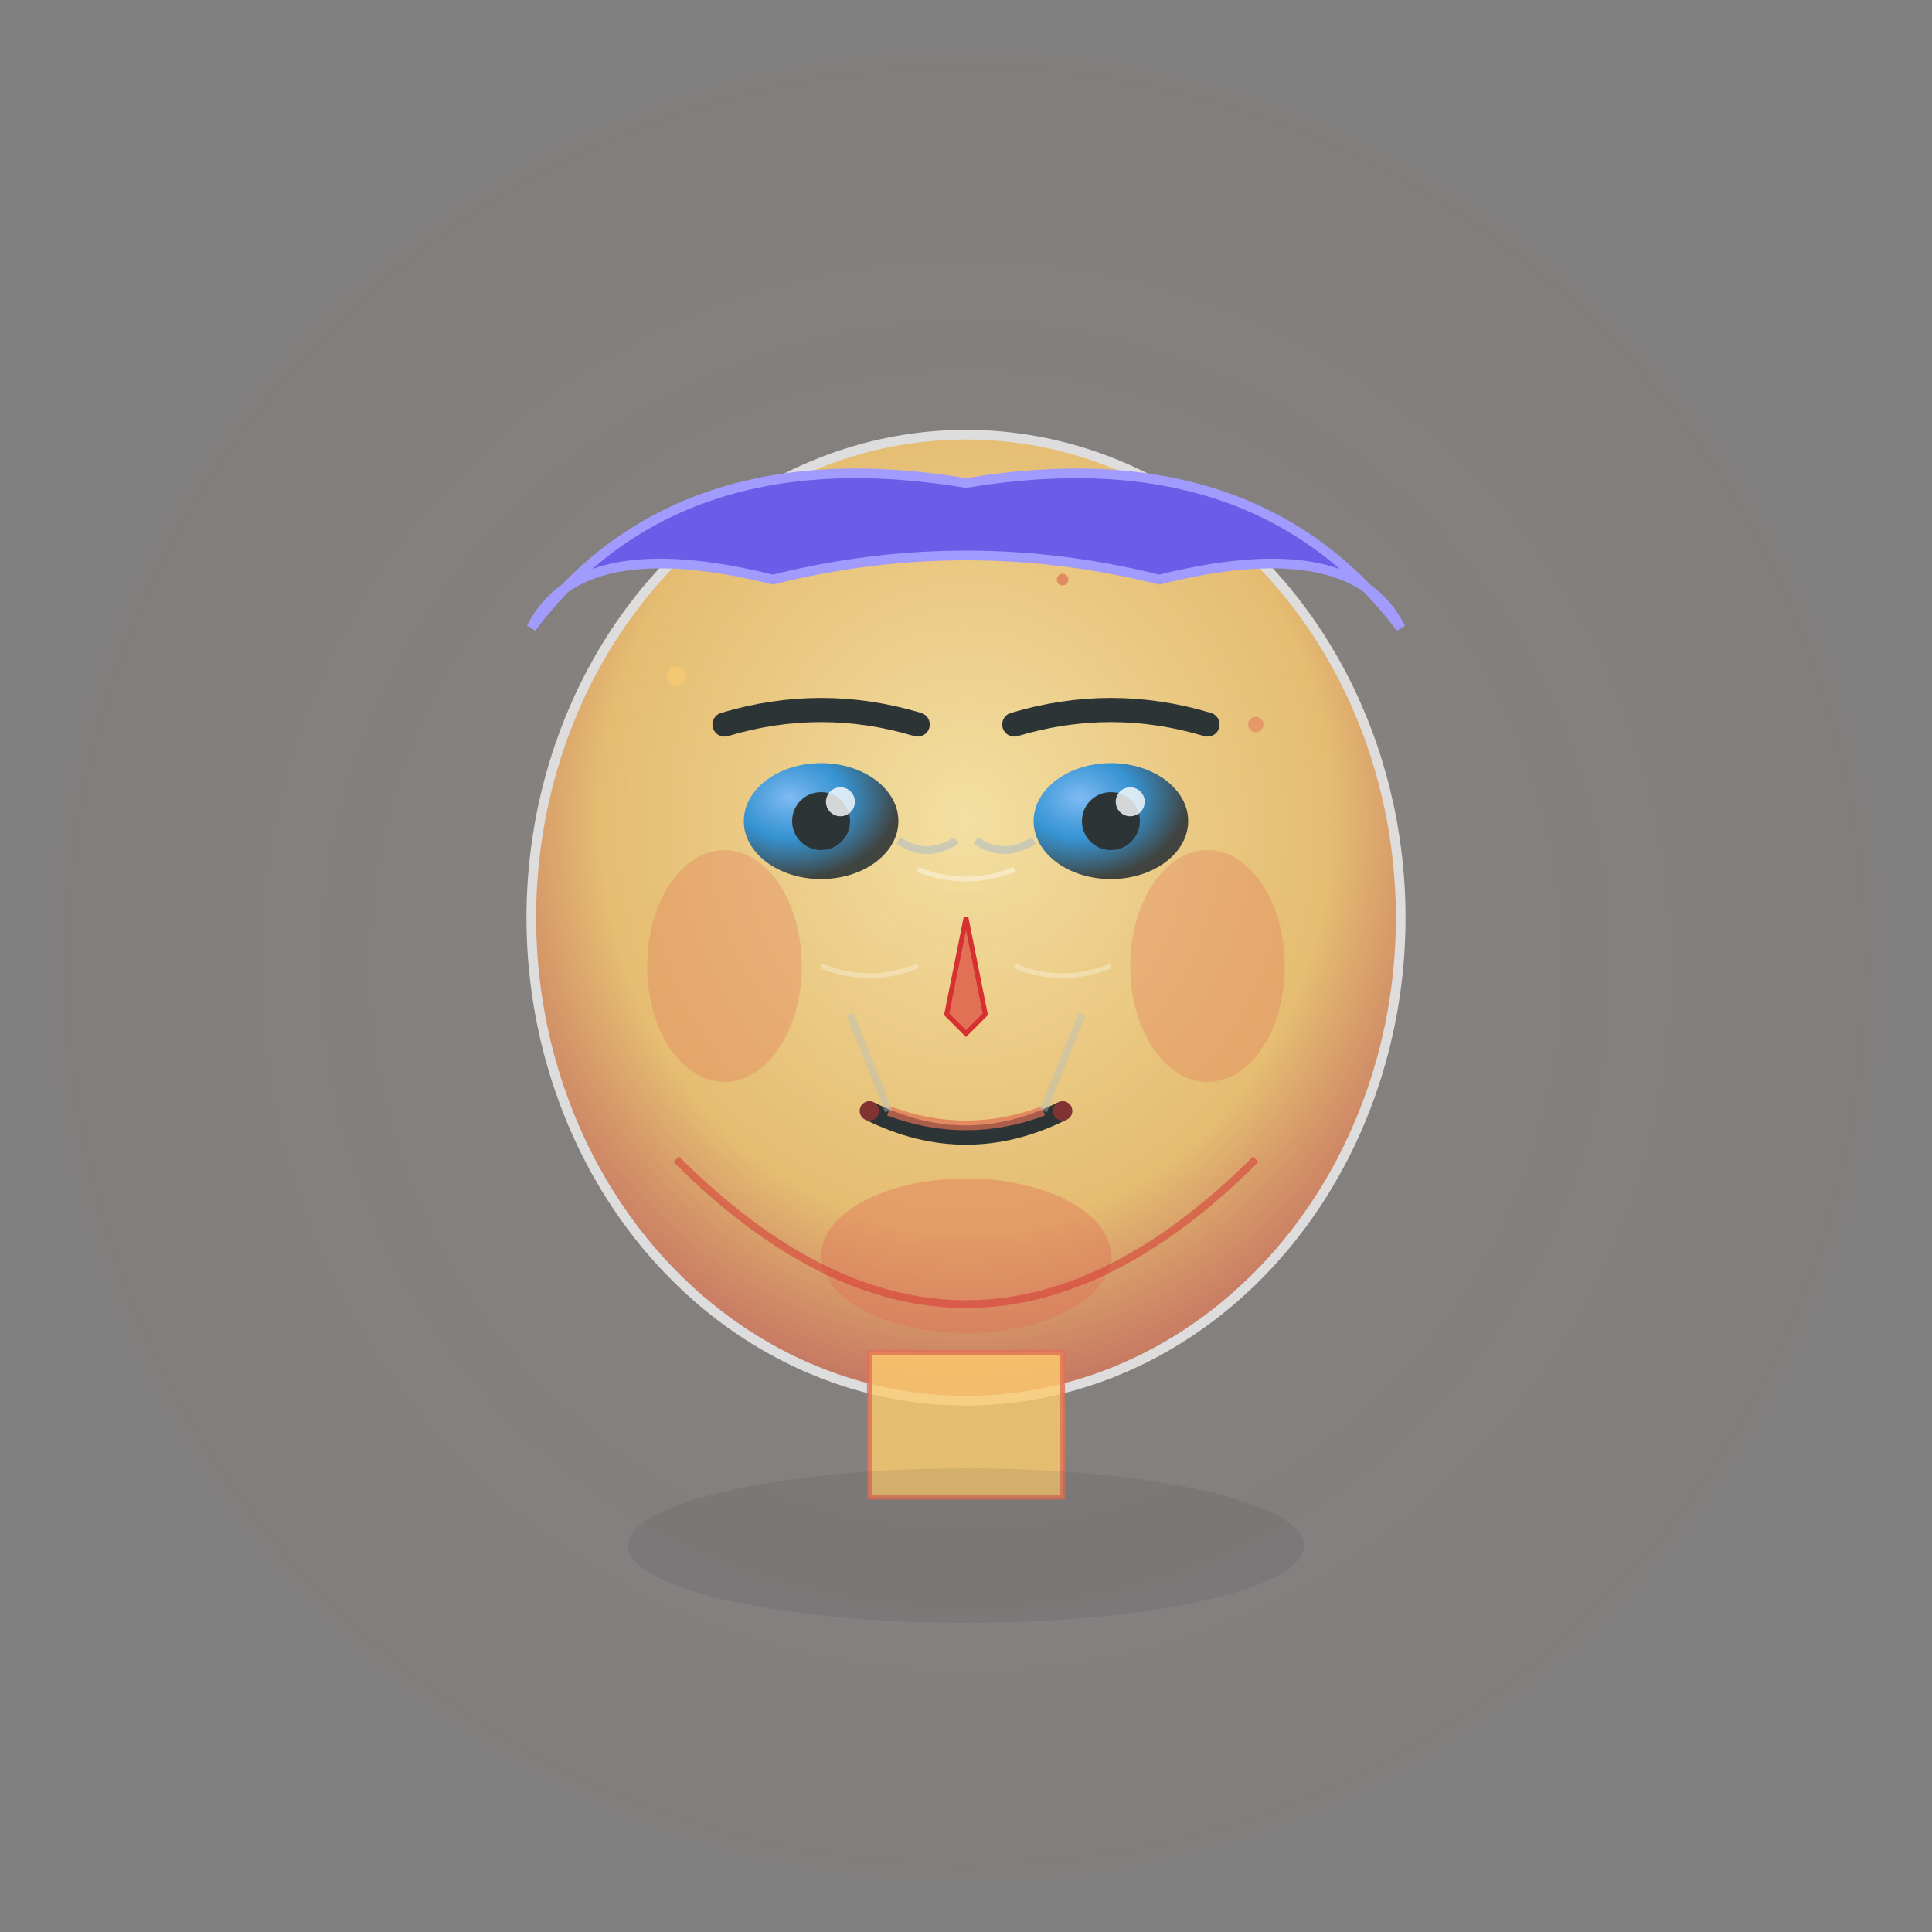 <svg viewBox="0 0 200 200" xmlns="http://www.w3.org/2000/svg">
  <rect x="0" y="0" width="200" height="200" fill="#808080" stroke="none"/>
  <!-- Mild Pride: Discrete satisfaction, subtle smile, slightly straightened posture -->
  
  <!-- Definitions for gradients and effects -->
  <defs>
    <!-- Face gradient with warm satisfaction -->
    <radialGradient id="faceGradientMild" cx="50%" cy="40%" r="60%">
      <stop offset="0%" stop-color="#ffeaa7" stop-opacity="0.9"/>
      <stop offset="70%" stop-color="#fdcb6e" stop-opacity="0.8"/>
      <stop offset="100%" stop-color="#e17055" stop-opacity="0.7"/>
    </radialGradient>
    
    <!-- Eye gradient with confident gleam -->
    <radialGradient id="eyeGradientMild" cx="30%" cy="30%" r="70%">
      <stop offset="0%" stop-color="#74b9ff" stop-opacity="0.9"/>
      <stop offset="50%" stop-color="#0984e3" stop-opacity="0.8"/>
      <stop offset="100%" stop-color="#2d3436" stop-opacity="0.9"/>
    </radialGradient>
    
    <!-- Subtle satisfaction aura -->
    <radialGradient id="satisfactionAura" cx="50%" cy="50%" r="80%">
      <stop offset="0%" stop-color="#fdcb6e" stop-opacity="0.1"/>
      <stop offset="50%" stop-color="#e17055" stop-opacity="0.05"/>
      <stop offset="100%" stop-color="#d63031" stop-opacity="0.02"/>
    </radialGradient>
    
    <!-- Confidence glow filter -->
    <filter id="confidenceGlow">
      <feGaussianBlur stdDeviation="2" result="coloredBlur"/>
      <feMerge>
        <feMergeNode in="coloredBlur"/>
        <feMergeNode in="SourceGraphic"/>
      </feMerge>
    </filter>
  </defs>
  
  <!-- Background aura of satisfaction -->
  <circle cx="100" cy="100" r="95" fill="url(#satisfactionAura)" opacity="0.6"/>
  
  <!-- Face shape with confident posture -->
  <ellipse cx="100" cy="95" rx="45" ry="50" fill="url(#faceGradientMild)" stroke="#ddd" stroke-width="1"/>
  
  <!-- Hair with neat, composed style -->
  <path d="M 55 65 Q 70 45 100 50 Q 130 45 145 65 Q 140 55 120 60 Q 100 55 80 60 Q 60 55 55 65" 
        fill="#6c5ce7" stroke="#a29bfe" stroke-width="1"/>
  
  <!-- Eyebrows with subtle confidence (slightly raised) -->
  <path d="M 75 75 Q 85 72 95 75" stroke="#2d3436" stroke-width="2.5" fill="none" stroke-linecap="round"/>
  <path d="M 105 75 Q 115 72 125 75" stroke="#2d3436" stroke-width="2.5" fill="none" stroke-linecap="round"/>
  
  <!-- Eyes with confident, direct gaze -->
  <ellipse cx="85" cy="85" rx="8" ry="6" fill="url(#eyeGradientMild)"/>
  <ellipse cx="115" cy="85" rx="8" ry="6" fill="url(#eyeGradientMild)"/>
  
  <!-- Pupils looking straight ahead with confidence -->
  <circle cx="85" cy="85" r="3" fill="#2d3436"/>
  <circle cx="115" cy="85" r="3" fill="#2d3436"/>
  
  <!-- Eye highlights showing satisfaction -->
  <circle cx="87" cy="83" r="1.5" fill="#ffffff" opacity="0.8"/>
  <circle cx="117" cy="83" r="1.5" fill="#ffffff" opacity="0.8"/>
  
  <!-- Subtle satisfaction lines around eyes -->
  <path d="M 93 87 Q 96 89 99 87" stroke="#b2bec3" stroke-width="0.8" fill="none" opacity="0.6"/>
  <path d="M 101 87 Q 104 89 107 87" stroke="#b2bec3" stroke-width="0.8" fill="none" opacity="0.6"/>
  
  <!-- Nose with refined definition -->
  <path d="M 100 95 L 98 105 L 100 107 L 102 105 Z" fill="#e17055" stroke="#d63031" stroke-width="0.5"/>
  
  <!-- Mouth with subtle, satisfied smile -->
  <path d="M 90 115 Q 100 120 110 115" stroke="#2d3436" stroke-width="2" fill="none" stroke-linecap="round"/>
  
  <!-- Lip definition with discrete satisfaction -->
  <path d="M 92 115 Q 100 118 108 115" stroke="#e17055" stroke-width="1" fill="none" opacity="0.7"/>
  
  <!-- Subtle mouth corners showing contentment -->
  <circle cx="90" cy="115" r="1" fill="#d63031" opacity="0.5"/>
  <circle cx="110" cy="115" r="1" fill="#d63031" opacity="0.5"/>
  
  <!-- Gentle nasolabial folds -->
  <path d="M 88 105 Q 90 110 92 115" stroke="#b2bec3" stroke-width="0.8" fill="none" opacity="0.4"/>
  <path d="M 112 105 Q 110 110 108 115" stroke="#b2bec3" stroke-width="0.8" fill="none" opacity="0.4"/>
  
  <!-- Cheek definition with subtle lift -->
  <ellipse cx="75" cy="100" rx="8" ry="12" fill="#e17055" opacity="0.3"/>
  <ellipse cx="125" cy="100" rx="8" ry="12" fill="#e17055" opacity="0.3"/>
  
  <!-- Chin with confident definition -->
  <ellipse cx="100" cy="130" rx="15" ry="8" fill="#e17055" opacity="0.4"/>
  
  <!-- Jawline showing composure -->
  <path d="M 70 120 Q 85 135 100 135 Q 115 135 130 120" stroke="#d63031" stroke-width="0.8" fill="none" opacity="0.5"/>
  
  <!-- Neck with upright posture -->
  <rect x="90" y="140" width="20" height="15" fill="#fdcb6e" stroke="#e17055" stroke-width="0.5" opacity="0.8"/>
  
  <!-- Subtle confidence lines -->
  <path d="M 95 90 Q 100 92 105 90" stroke="#ffffff" stroke-width="0.5" fill="none" opacity="0.4"/>
  <path d="M 85 100 Q 90 102 95 100" stroke="#ffffff" stroke-width="0.5" fill="none" opacity="0.3"/>
  <path d="M 105 100 Q 110 102 115 100" stroke="#ffffff" stroke-width="0.5" fill="none" opacity="0.3"/>
  
  <!-- Gentle shadow for depth -->
  <ellipse cx="100" cy="160" rx="35" ry="8" fill="#2d3436" opacity="0.1"/>
  
  <!-- Subtle satisfaction sparkles -->
  <circle cx="70" cy="70" r="1" fill="#fdcb6e" opacity="0.6">
    <animate attributeName="opacity" values="0.6;0.9;0.6" dur="3s" repeatCount="indefinite"/>
  </circle>
  <circle cx="130" cy="75" r="0.8" fill="#e17055" opacity="0.5">
    <animate attributeName="opacity" values="0.5;0.8;0.5" dur="2.5s" repeatCount="indefinite"/>
  </circle>
  <circle cx="110" cy="60" r="0.6" fill="#d63031" opacity="0.4">
    <animate attributeName="opacity" values="0.4;0.7;0.4" dur="3.5s" repeatCount="indefinite"/>
  </circle>
</svg>